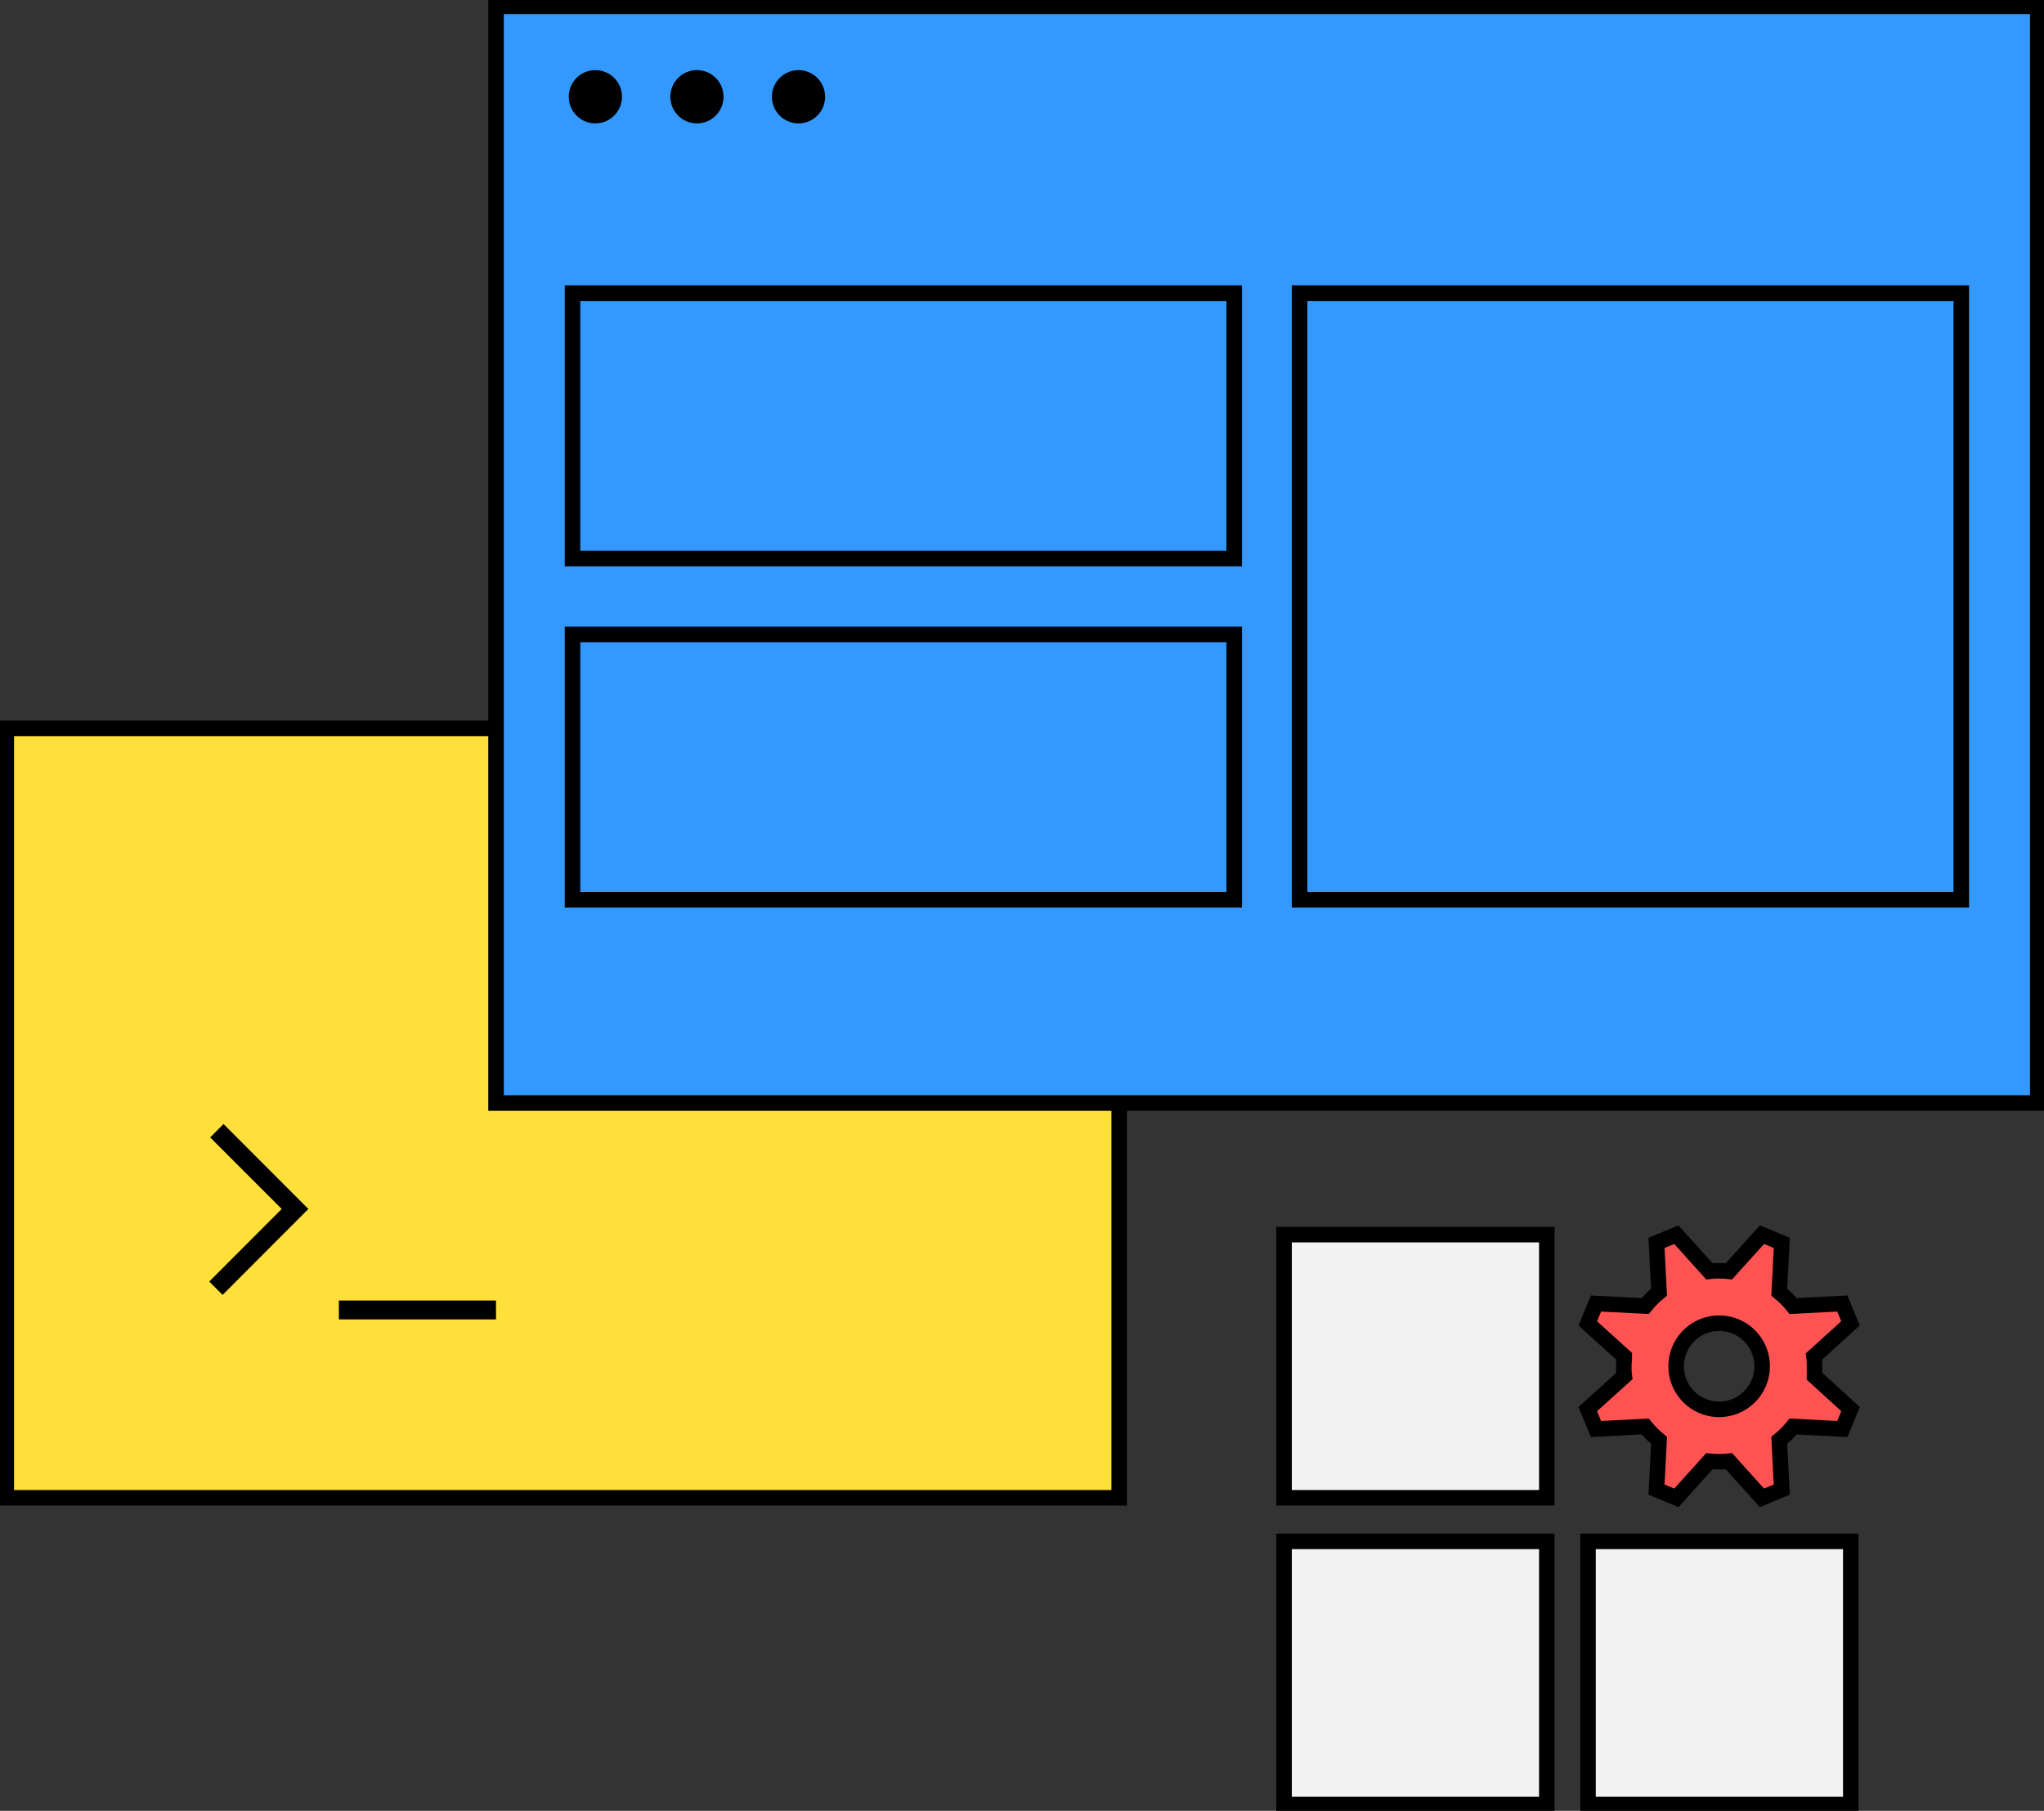 <svg width="263" height="233" viewBox="0 0 263 233" fill="none" xmlns="http://www.w3.org/2000/svg">
<rect x="0" y="0" width="263" height="233" fill="#333333" stroke="none"/>
<g clip-path="url(#clip0_1195_34875)">
<path d="M144.007 93.717H0.809V192.719H144.007V93.717Z" fill="#FFDF3A" stroke="black" stroke-width="2" stroke-miterlimit="10"/>
<path d="M262.199 0.811H63.826V141.925H262.199V0.811Z" fill="#3399FF" stroke="black" stroke-width="2" stroke-miterlimit="10"/>
<path d="M28.64 166.613L26.924 164.894L36.247 155.558L27.045 146.35L28.761 144.624L39.678 155.558L28.64 166.613Z" fill="black"/>
<path d="M63.818 167.334H43.603V169.765H63.818V167.334Z" fill="black"/>
<path d="M76.604 15.878C78.495 15.878 80.027 14.343 80.027 12.449C80.027 10.556 78.495 9.021 76.604 9.021C74.714 9.021 73.181 10.556 73.181 12.449C73.181 14.343 74.714 15.878 76.604 15.878Z" fill="black"/>
<path d="M89.674 15.878C91.564 15.878 93.097 14.343 93.097 12.449C93.097 10.556 91.564 9.021 89.674 9.021C87.783 9.021 86.251 10.556 86.251 12.449C86.251 14.343 87.783 15.878 89.674 15.878Z" fill="black"/>
<path d="M102.743 15.878C104.634 15.878 106.166 14.343 106.166 12.449C106.166 10.556 104.634 9.021 102.743 9.021C100.853 9.021 99.32 10.556 99.32 12.449C99.32 14.343 100.853 15.878 102.743 15.878Z" fill="black"/>
<path d="M158.808 37.728H73.667V71.866H158.808V37.728Z" stroke="black" stroke-width="2" stroke-miterlimit="10"/>
<path d="M252.358 37.728H167.217V115.771H252.358V37.728Z" stroke="black" stroke-width="2" stroke-miterlimit="10"/>
<path d="M158.808 81.633H73.667V115.771H158.808V81.633Z" stroke="black" stroke-width="2" stroke-miterlimit="10"/>
<path d="M199.028 158.856H165.218V192.719H199.028V158.856Z" fill="#F2F2F2" stroke="black" stroke-width="2" stroke-miterlimit="10"/>
<path d="M238.14 198.327H204.329V232.189H238.14V198.327Z" fill="#F2F2F2" stroke="black" stroke-width="2" stroke-miterlimit="10"/>
<path d="M199.028 198.327H165.218V232.189H199.028V198.327Z" fill="#F2F2F2" stroke="black" stroke-width="2" stroke-miterlimit="10"/>
<path d="M233.47 175.795C233.47 175.366 233.47 174.944 233.406 174.531L238.107 170.276L237.047 167.723L230.719 168.047C230.19 167.389 229.593 166.789 228.938 166.256L229.262 159.918L226.713 158.864L222.464 163.573C222.045 163.527 221.624 163.505 221.202 163.508C220.78 163.506 220.359 163.527 219.94 163.573L215.699 158.864L213.142 159.918L213.465 166.256C212.813 166.791 212.216 167.391 211.685 168.047L205.357 167.723L204.297 170.276L208.998 174.531C208.998 174.944 208.934 175.342 208.934 175.795C208.934 176.249 208.934 176.606 208.998 177.06L204.297 181.307L205.357 183.868L211.685 183.544C212.218 184.195 212.815 184.793 213.465 185.327L213.142 191.665L215.699 192.727L219.94 188.018C220.36 188.058 220.749 188.074 221.202 188.074C221.655 188.074 222.011 188.074 222.464 188.018L226.713 192.727L229.262 191.665L228.938 185.327C229.591 184.795 230.188 184.197 230.719 183.544L237.047 183.868L238.107 181.307L233.47 177.076C233.47 176.638 233.47 176.217 233.47 175.795ZM221.202 181.339C220.107 181.339 219.037 181.014 218.127 180.405C217.216 179.796 216.507 178.93 216.088 177.917C215.669 176.904 215.559 175.789 215.773 174.714C215.987 173.638 216.514 172.651 217.288 171.875C218.062 171.1 219.048 170.572 220.122 170.358C221.196 170.144 222.309 170.254 223.32 170.674C224.332 171.093 225.196 171.804 225.804 172.715C226.413 173.627 226.737 174.699 226.737 175.795C226.737 177.26 226.159 178.665 225.128 179.704C224.096 180.743 222.697 181.331 221.234 181.339H221.202Z" fill="#FF5353" stroke="black" stroke-width="2" stroke-miterlimit="10"/>
</g>
<defs>
<clipPath id="clip0_1195_34875">
<rect width="263" height="233" fill="white"/>
</clipPath>
</defs>
</svg>
